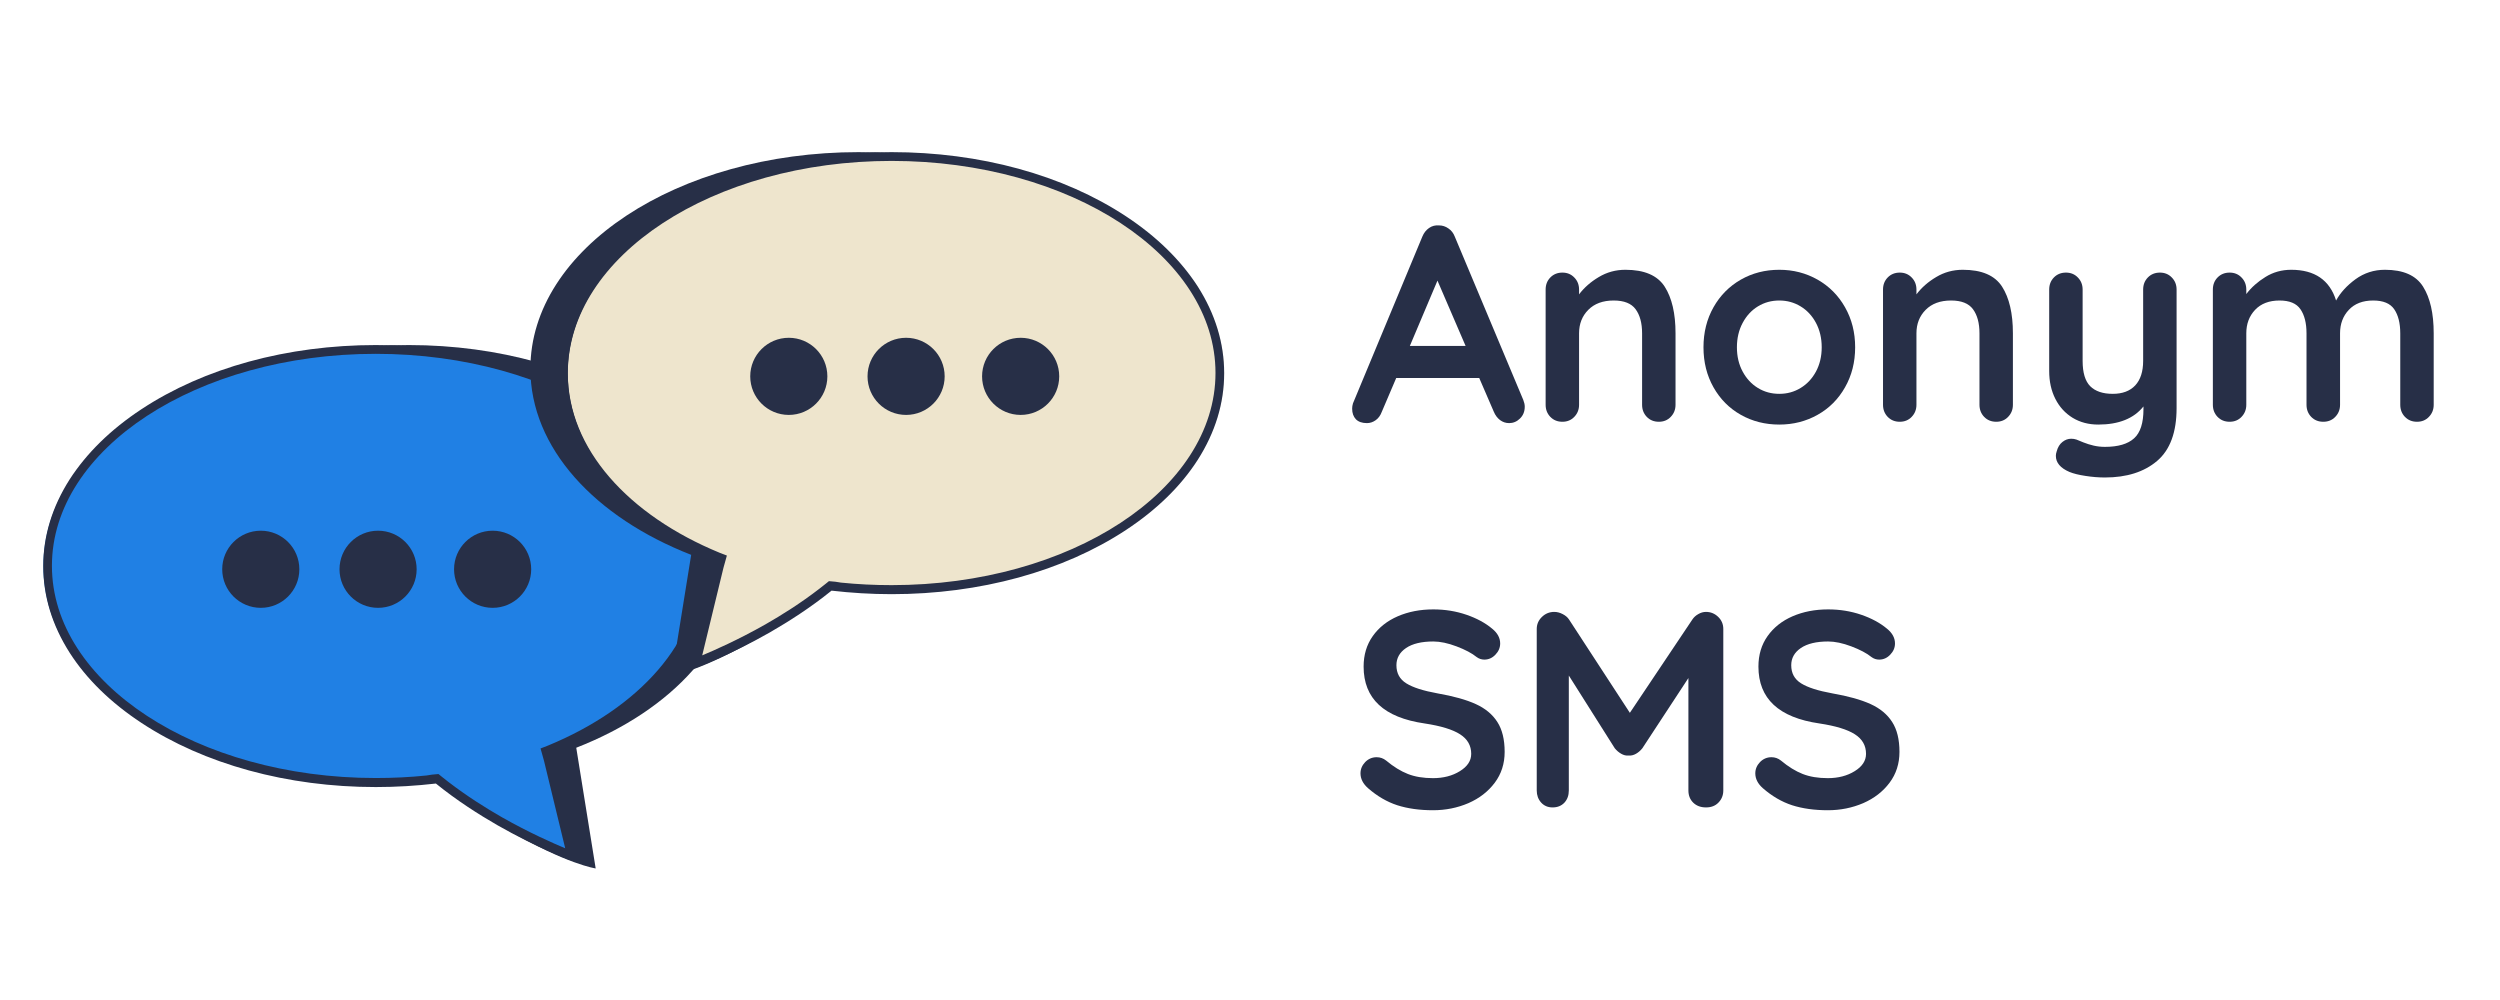 <svg xmlns="http://www.w3.org/2000/svg" xmlns:xlink="http://www.w3.org/1999/xlink" width="500" zoomAndPan="magnify" viewBox="0 0 375 150" height="200" preserveAspectRatio="xMidYMid meet" version="1.0"><defs><g/><clipPath id="id1"><path d="M 12 51.758 L 110.586 51.758 L 110.586 130.266 L 12 130.266 Z M 12 51.758 " clip-rule="nonzero"/></clipPath><clipPath id="id2"><path d="M 6.457 52 L 105 52 L 105 129 L 6.457 129 Z M 6.457 52 " clip-rule="nonzero"/></clipPath><clipPath id="id3"><path d="M 6.457 51.758 L 107 51.758 L 107 130 L 6.457 130 Z M 6.457 51.758 " clip-rule="nonzero"/></clipPath><clipPath id="id4"><path d="M 79.527 22.82 L 179 22.82 L 179 101.332 L 79.527 101.332 Z M 79.527 22.82 " clip-rule="nonzero"/></clipPath><clipPath id="id5"><path d="M 85 23 L 183.645 23 L 183.645 100 L 85 100 Z M 85 23 " clip-rule="nonzero"/></clipPath><clipPath id="id6"><path d="M 83 22.82 L 183.645 22.82 L 183.645 101 L 83 101 Z M 83 22.82 " clip-rule="nonzero"/></clipPath><clipPath id="id7"><path d="M 33.332 79.605 L 44.902 79.605 L 44.902 91.176 L 33.332 91.176 Z M 33.332 79.605 " clip-rule="nonzero"/></clipPath><clipPath id="id8"><path d="M 50.926 79.605 L 62.496 79.605 L 62.496 91.176 L 50.926 91.176 Z M 50.926 79.605 " clip-rule="nonzero"/></clipPath><clipPath id="id9"><path d="M 68.109 79.605 L 79.68 79.605 L 79.68 91.176 L 68.109 91.176 Z M 68.109 79.605 " clip-rule="nonzero"/></clipPath><clipPath id="id10"><path d="M 112.535 50.668 L 124.105 50.668 L 124.105 62.238 L 112.535 62.238 Z M 112.535 50.668 " clip-rule="nonzero"/></clipPath><clipPath id="id11"><path d="M 130.129 50.668 L 141.699 50.668 L 141.699 62.238 L 130.129 62.238 Z M 130.129 50.668 " clip-rule="nonzero"/></clipPath><clipPath id="id12"><path d="M 147.312 50.668 L 158.883 50.668 L 158.883 62.238 L 147.312 62.238 Z M 147.312 50.668 " clip-rule="nonzero"/></clipPath></defs><g clip-path="url(#id1)"><path fill="#272f47" d="M 110.555 84.238 C 110.555 66.309 88.512 51.758 61.328 51.758 C 34.145 51.758 12.098 66.309 12.098 84.238 C 12.098 102.164 34.145 116.719 61.328 116.719 C 68.254 116.719 71.82 121.301 71.82 121.301 L 76.012 124.422 C 85.094 129.684 89.352 130.266 89.352 130.266 L 86.438 112.16 C 100.875 106.52 110.555 96.129 110.555 84.238 " fill-opacity="1" fill-rule="nonzero"/></g><g clip-path="url(#id2)"><path fill="#2080e4" d="M 104.957 84.914 C 104.957 66.988 82.91 52.434 55.727 52.434 C 28.543 52.434 6.5 66.973 6.5 84.914 C 6.5 102.844 28.543 117.395 55.727 117.395 C 59.145 117.395 62.508 117.164 65.734 116.719 C 74.777 124.148 86.031 128.352 86.031 128.352 L 82.016 112.379 L 81.988 112.379 C 95.805 106.629 104.957 96.469 104.957 84.914 " fill-opacity="1" fill-rule="nonzero"/></g><g clip-path="url(#id3)"><path fill="#272f47" d="M 102.328 71.895 C 99.805 67.949 96.184 64.422 91.574 61.387 C 82.168 55.188 69.68 51.758 56.379 51.758 C 43.105 51.758 30.621 55.176 21.211 61.387 C 16.602 64.422 12.992 67.977 10.457 71.895 C 7.828 76.02 6.488 80.398 6.488 84.914 C 6.488 89.43 7.828 93.797 10.457 97.922 C 12.98 101.855 16.602 105.395 21.211 108.43 C 30.621 114.629 43.105 118.059 56.379 118.059 C 59.441 118.059 62.453 117.871 65.383 117.531 C 68.527 120.082 71.836 122.184 74.613 123.781 C 80.5 127.145 85.445 128.992 85.488 129.004 C 85.57 129.031 85.637 129.047 85.719 129.047 C 85.895 129.047 86.031 128.977 86.164 128.867 C 86.355 128.691 86.422 128.449 86.383 128.203 L 82.602 113.125 C 85.812 111.809 88.797 110.234 91.547 108.43 C 96.156 105.395 99.766 101.867 102.301 97.922 C 104.93 93.797 106.273 89.418 106.273 84.914 C 106.273 80.414 104.957 76.004 102.328 71.895 M 82.168 111.848 L 81.082 112.27 L 81.598 114.113 L 84.781 127.242 C 82.992 126.496 79.387 124.91 75.293 122.59 C 72.852 121.191 70.004 119.402 67.227 117.262 C 66.668 116.84 65.773 116.105 65.773 116.105 C 64.73 116.188 64.824 116.188 63.973 116.324 C 61.492 116.582 58.953 116.703 56.367 116.703 C 29.59 116.703 7.789 102.422 7.789 84.875 C 7.789 67.324 29.574 53.074 56.367 53.074 C 83.156 53.074 104.941 67.352 104.941 84.902 C 104.957 96.238 95.848 106.219 82.168 111.848 " fill-opacity="1" fill-rule="nonzero"/></g><g clip-path="url(#id4)"><path fill="#272f47" d="M 79.559 55.301 C 79.559 37.375 101.602 22.82 128.785 22.82 C 155.969 22.82 178.016 37.375 178.016 55.301 C 178.016 73.23 155.969 87.781 128.785 87.781 C 121.855 87.781 118.293 92.367 118.293 92.367 L 114.102 95.484 C 105.02 100.746 100.762 101.332 100.762 101.332 L 103.676 83.227 C 89.238 77.582 79.559 67.195 79.559 55.301 " fill-opacity="1" fill-rule="nonzero"/></g><g clip-path="url(#id5)"><path fill="#eee5cd" d="M 85.156 55.98 C 85.156 38.051 107.203 23.5 134.387 23.5 C 161.566 23.5 183.613 38.039 183.613 55.98 C 183.613 73.91 161.566 88.461 134.387 88.461 C 130.969 88.461 127.605 88.23 124.379 87.781 C 115.336 95.215 104.082 99.418 104.082 99.418 L 108.098 83.441 L 108.125 83.441 C 94.309 77.691 85.156 67.535 85.156 55.98 " fill-opacity="1" fill-rule="nonzero"/></g><g clip-path="url(#id6)"><path fill="#272f47" d="M 87.785 42.961 C 90.309 39.016 93.93 35.488 98.539 32.449 C 107.945 26.254 120.434 22.82 133.734 22.82 C 147.008 22.82 159.492 26.238 168.902 32.449 C 173.512 35.488 177.117 39.043 179.656 42.961 C 182.285 47.082 183.625 51.465 183.625 55.98 C 183.625 60.496 182.285 64.863 179.656 68.984 C 177.133 72.918 173.512 76.457 168.902 79.496 C 159.492 85.695 147.008 89.125 133.734 89.125 C 130.672 89.125 127.66 88.934 124.73 88.598 C 121.586 91.145 118.277 93.246 115.5 94.848 C 109.613 98.211 104.668 100.055 104.625 100.07 C 104.543 100.098 104.477 100.109 104.395 100.109 C 104.219 100.109 104.082 100.043 103.949 99.934 C 103.758 99.758 103.691 99.512 103.73 99.27 L 107.512 84.188 C 104.301 82.871 101.316 81.301 98.566 79.496 C 93.957 76.457 90.348 72.934 87.812 68.984 C 85.184 64.863 83.84 60.48 83.84 55.98 C 83.84 51.477 85.156 47.07 87.785 42.961 M 107.945 82.914 L 109.031 83.332 L 108.516 85.18 L 105.332 98.305 C 107.121 97.559 110.727 95.973 114.82 93.652 C 117.262 92.258 120.109 90.469 122.887 88.324 C 123.445 87.902 124.34 87.172 124.34 87.172 C 125.383 87.254 125.289 87.254 126.141 87.391 C 128.621 87.645 131.156 87.77 133.746 87.77 C 160.523 87.77 182.324 73.488 182.324 55.938 C 182.324 38.391 160.539 24.137 133.746 24.137 C 106.957 24.137 85.172 38.418 85.172 55.965 C 85.156 67.305 94.266 77.285 107.945 82.914 " fill-opacity="1" fill-rule="nonzero"/></g><g clip-path="url(#id7)"><path fill="#272f47" d="M 39.117 79.605 C 35.922 79.605 33.332 82.195 33.332 85.391 C 33.332 88.586 35.922 91.176 39.117 91.176 C 42.312 91.176 44.902 88.586 44.902 85.391 C 44.902 82.195 42.312 79.605 39.117 79.605 " fill-opacity="1" fill-rule="nonzero"/></g><g clip-path="url(#id8)"><path fill="#272f47" d="M 56.711 79.605 C 53.516 79.605 50.926 82.195 50.926 85.391 C 50.926 88.586 53.516 91.176 56.711 91.176 C 59.906 91.176 62.496 88.586 62.496 85.391 C 62.496 82.195 59.906 79.605 56.711 79.605 " fill-opacity="1" fill-rule="nonzero"/></g><g clip-path="url(#id9)"><path fill="#272f47" d="M 73.895 79.605 C 70.699 79.605 68.109 82.195 68.109 85.391 C 68.109 88.586 70.699 91.176 73.895 91.176 C 77.09 91.176 79.68 88.586 79.68 85.391 C 79.68 82.195 77.09 79.605 73.895 79.605 " fill-opacity="1" fill-rule="nonzero"/></g><g clip-path="url(#id10)"><path fill="#272f47" d="M 118.32 50.668 C 115.125 50.668 112.535 53.258 112.535 56.453 C 112.535 59.648 115.125 62.238 118.32 62.238 C 121.516 62.238 124.105 59.648 124.105 56.453 C 124.105 53.258 121.516 50.668 118.32 50.668 " fill-opacity="1" fill-rule="nonzero"/></g><g clip-path="url(#id11)"><path fill="#272f47" d="M 135.914 50.668 C 132.719 50.668 130.129 53.258 130.129 56.453 C 130.129 59.648 132.719 62.238 135.914 62.238 C 139.109 62.238 141.699 59.648 141.699 56.453 C 141.699 53.258 139.109 50.668 135.914 50.668 " fill-opacity="1" fill-rule="nonzero"/></g><g clip-path="url(#id12)"><path fill="#272f47" d="M 153.098 50.668 C 149.902 50.668 147.312 53.258 147.312 56.453 C 147.312 59.648 149.902 62.238 153.098 62.238 C 156.293 62.238 158.883 59.648 158.883 56.453 C 158.883 53.258 156.293 50.668 153.098 50.668 " fill-opacity="1" fill-rule="nonzero"/></g><g fill="#272f47" fill-opacity="1"><g transform="translate(202.401, 63.264)"><g><path d="M 26.094 -3.266 C 26.238 -2.898 26.312 -2.566 26.312 -2.266 C 26.312 -1.535 26.07 -0.941 25.594 -0.484 C 25.125 -0.023 24.582 0.203 23.969 0.203 C 23.469 0.203 23.016 0.051 22.609 -0.25 C 22.203 -0.562 21.891 -0.977 21.672 -1.5 L 19.484 -6.562 L 7.031 -6.562 L 4.859 -1.469 C 4.66 -0.938 4.359 -0.523 3.953 -0.234 C 3.547 0.055 3.109 0.203 2.641 0.203 C 1.91 0.203 1.359 0.008 0.984 -0.375 C 0.609 -0.77 0.422 -1.301 0.422 -1.969 C 0.422 -2.219 0.461 -2.484 0.547 -2.766 L 10.953 -27.781 C 11.18 -28.332 11.516 -28.758 11.953 -29.062 C 12.398 -29.375 12.906 -29.504 13.469 -29.453 C 13.969 -29.453 14.43 -29.301 14.859 -29 C 15.297 -28.707 15.613 -28.301 15.812 -27.781 Z M 9.078 -11.375 L 17.438 -11.375 L 13.219 -21.172 Z M 9.078 -11.375 "/></g></g></g><g fill="#272f47" fill-opacity="1"><g transform="translate(229.126, 63.264)"><g><path d="M 14.688 -22.797 C 17.531 -22.797 19.492 -21.953 20.578 -20.266 C 21.66 -18.578 22.203 -16.242 22.203 -13.266 L 22.203 -2.547 C 22.203 -1.828 21.961 -1.223 21.484 -0.734 C 21.016 -0.242 20.422 0 19.703 0 C 18.973 0 18.367 -0.242 17.891 -0.734 C 17.422 -1.223 17.188 -1.828 17.188 -2.547 L 17.188 -13.266 C 17.188 -14.797 16.863 -16 16.219 -16.875 C 15.582 -17.75 14.484 -18.188 12.922 -18.188 C 11.305 -18.188 10.035 -17.719 9.109 -16.781 C 8.191 -15.852 7.734 -14.68 7.734 -13.266 L 7.734 -2.547 C 7.734 -1.828 7.492 -1.223 7.016 -0.734 C 6.547 -0.242 5.953 0 5.234 0 C 4.504 0 3.898 -0.242 3.422 -0.734 C 2.953 -1.223 2.719 -1.828 2.719 -2.547 L 2.719 -19.828 C 2.719 -20.555 2.953 -21.16 3.422 -21.641 C 3.898 -22.129 4.504 -22.375 5.234 -22.375 C 5.953 -22.375 6.547 -22.129 7.016 -21.641 C 7.492 -21.16 7.734 -20.555 7.734 -19.828 L 7.734 -19.109 C 8.492 -20.117 9.477 -20.984 10.688 -21.703 C 11.895 -22.43 13.227 -22.797 14.688 -22.797 Z M 14.688 -22.797 "/></g></g></g><g fill="#272f47" fill-opacity="1"><g transform="translate(254.053, 63.264)"><g><path d="M 24.219 -11.172 C 24.219 -8.941 23.711 -6.941 22.703 -5.172 C 21.703 -3.398 20.332 -2.023 18.594 -1.047 C 16.852 -0.066 14.938 0.422 12.844 0.422 C 10.719 0.422 8.789 -0.066 7.062 -1.047 C 5.332 -2.023 3.969 -3.398 2.969 -5.172 C 1.969 -6.941 1.469 -8.941 1.469 -11.172 C 1.469 -13.398 1.969 -15.398 2.969 -17.172 C 3.969 -18.941 5.332 -20.32 7.062 -21.312 C 8.789 -22.301 10.719 -22.797 12.844 -22.797 C 14.938 -22.797 16.852 -22.301 18.594 -21.312 C 20.332 -20.32 21.703 -18.941 22.703 -17.172 C 23.711 -15.398 24.219 -13.398 24.219 -11.172 Z M 19.203 -11.172 C 19.203 -12.535 18.914 -13.754 18.344 -14.828 C 17.77 -15.898 17 -16.727 16.031 -17.312 C 15.07 -17.895 14.008 -18.188 12.844 -18.188 C 11.664 -18.188 10.598 -17.895 9.641 -17.312 C 8.68 -16.727 7.914 -15.898 7.344 -14.828 C 6.77 -13.754 6.484 -12.535 6.484 -11.172 C 6.484 -9.805 6.77 -8.594 7.344 -7.531 C 7.914 -6.469 8.68 -5.645 9.641 -5.062 C 10.598 -4.477 11.664 -4.188 12.844 -4.188 C 14.008 -4.188 15.07 -4.477 16.031 -5.062 C 17 -5.645 17.77 -6.469 18.344 -7.531 C 18.914 -8.594 19.203 -9.805 19.203 -11.172 Z M 19.203 -11.172 "/></g></g></g><g fill="#272f47" fill-opacity="1"><g transform="translate(279.733, 63.264)"><g><path d="M 14.688 -22.797 C 17.531 -22.797 19.492 -21.953 20.578 -20.266 C 21.66 -18.578 22.203 -16.242 22.203 -13.266 L 22.203 -2.547 C 22.203 -1.828 21.961 -1.223 21.484 -0.734 C 21.016 -0.242 20.422 0 19.703 0 C 18.973 0 18.367 -0.242 17.891 -0.734 C 17.422 -1.223 17.188 -1.828 17.188 -2.547 L 17.188 -13.266 C 17.188 -14.797 16.863 -16 16.219 -16.875 C 15.582 -17.75 14.484 -18.188 12.922 -18.188 C 11.305 -18.188 10.035 -17.719 9.109 -16.781 C 8.191 -15.852 7.734 -14.68 7.734 -13.266 L 7.734 -2.547 C 7.734 -1.828 7.492 -1.223 7.016 -0.734 C 6.547 -0.242 5.953 0 5.234 0 C 4.504 0 3.898 -0.242 3.422 -0.734 C 2.953 -1.223 2.719 -1.828 2.719 -2.547 L 2.719 -19.828 C 2.719 -20.555 2.953 -21.16 3.422 -21.641 C 3.898 -22.129 4.504 -22.375 5.234 -22.375 C 5.953 -22.375 6.547 -22.129 7.016 -21.641 C 7.492 -21.16 7.734 -20.555 7.734 -19.828 L 7.734 -19.109 C 8.492 -20.117 9.477 -20.984 10.688 -21.703 C 11.895 -22.43 13.227 -22.797 14.688 -22.797 Z M 14.688 -22.797 "/></g></g></g><g fill="#272f47" fill-opacity="1"><g transform="translate(304.66, 63.264)"><g><path d="M 19.328 -22.375 C 20.047 -22.375 20.641 -22.129 21.109 -21.641 C 21.586 -21.16 21.828 -20.555 21.828 -19.828 L 21.828 -2.047 C 21.828 1.578 20.852 4.219 18.906 5.875 C 16.957 7.531 14.348 8.359 11.078 8.359 C 10.129 8.359 9.16 8.281 8.172 8.125 C 7.18 7.977 6.379 7.781 5.766 7.531 C 4.398 6.945 3.719 6.141 3.719 5.109 C 3.719 4.91 3.758 4.688 3.844 4.438 C 4.008 3.82 4.297 3.352 4.703 3.031 C 5.109 2.707 5.547 2.547 6.016 2.547 C 6.297 2.547 6.562 2.586 6.812 2.672 C 7.008 2.754 7.352 2.895 7.844 3.094 C 8.332 3.289 8.848 3.453 9.391 3.578 C 9.93 3.703 10.492 3.766 11.078 3.766 C 13.055 3.766 14.516 3.336 15.453 2.484 C 16.391 1.641 16.859 0.188 16.859 -1.875 L 16.859 -2.297 C 15.41 -0.484 13.148 0.422 10.078 0.422 C 8.629 0.422 7.348 0.082 6.234 -0.594 C 5.117 -1.281 4.254 -2.227 3.641 -3.438 C 3.023 -4.656 2.719 -6.047 2.719 -7.609 L 2.719 -19.828 C 2.719 -20.555 2.953 -21.16 3.422 -21.641 C 3.898 -22.129 4.504 -22.375 5.234 -22.375 C 5.953 -22.375 6.547 -22.129 7.016 -21.641 C 7.492 -21.16 7.734 -20.555 7.734 -19.828 L 7.734 -9.125 C 7.734 -7.363 8.113 -6.098 8.875 -5.328 C 9.645 -4.566 10.77 -4.188 12.25 -4.188 C 13.707 -4.188 14.832 -4.609 15.625 -5.453 C 16.414 -6.305 16.812 -7.531 16.812 -9.125 L 16.812 -19.828 C 16.812 -20.555 17.047 -21.16 17.516 -21.641 C 17.992 -22.129 18.598 -22.375 19.328 -22.375 Z M 19.328 -22.375 "/></g></g></g><g fill="#272f47" fill-opacity="1"><g transform="translate(329.211, 63.264)"><g><path d="M 28.531 -22.797 C 31.289 -22.797 33.195 -21.953 34.25 -20.266 C 35.312 -18.578 35.844 -16.242 35.844 -13.266 L 35.844 -2.547 C 35.844 -1.828 35.602 -1.223 35.125 -0.734 C 34.656 -0.242 34.062 0 33.344 0 C 32.613 0 32.008 -0.242 31.531 -0.734 C 31.062 -1.223 30.828 -1.828 30.828 -2.547 L 30.828 -13.266 C 30.828 -14.797 30.523 -16 29.922 -16.875 C 29.328 -17.75 28.273 -18.188 26.766 -18.188 C 25.203 -18.188 23.984 -17.719 23.109 -16.781 C 22.234 -15.852 21.797 -14.68 21.797 -13.266 L 21.797 -2.547 C 21.797 -1.828 21.555 -1.223 21.078 -0.734 C 20.609 -0.242 20.008 0 19.281 0 C 18.551 0 17.945 -0.242 17.469 -0.734 C 17 -1.223 16.766 -1.828 16.766 -2.547 L 16.766 -13.266 C 16.766 -14.797 16.461 -16 15.859 -16.875 C 15.266 -17.75 14.219 -18.188 12.719 -18.188 C 11.156 -18.188 9.93 -17.719 9.047 -16.781 C 8.172 -15.852 7.734 -14.68 7.734 -13.266 L 7.734 -2.547 C 7.734 -1.828 7.492 -1.223 7.016 -0.734 C 6.547 -0.242 5.953 0 5.234 0 C 4.504 0 3.898 -0.242 3.422 -0.734 C 2.953 -1.223 2.719 -1.828 2.719 -2.547 L 2.719 -19.828 C 2.719 -20.555 2.953 -21.16 3.422 -21.641 C 3.898 -22.129 4.504 -22.375 5.234 -22.375 C 5.953 -22.375 6.547 -22.129 7.016 -21.641 C 7.492 -21.16 7.734 -20.555 7.734 -19.828 L 7.734 -19.156 C 8.492 -20.156 9.453 -21.008 10.609 -21.719 C 11.766 -22.438 13.051 -22.797 14.469 -22.797 C 17.988 -22.797 20.234 -21.258 21.203 -18.188 C 21.848 -19.363 22.816 -20.426 24.109 -21.375 C 25.41 -22.32 26.883 -22.797 28.531 -22.797 Z M 28.531 -22.797 "/></g></g></g><g fill="#272f47" fill-opacity="1"><g transform="translate(202.401, 121.113)"><g><path d="M 12.547 0.422 C 10.535 0.422 8.75 0.172 7.188 -0.328 C 5.633 -0.836 4.172 -1.691 2.797 -2.891 C 2.047 -3.555 1.672 -4.297 1.672 -5.109 C 1.672 -5.742 1.906 -6.305 2.375 -6.797 C 2.852 -7.285 3.426 -7.531 4.094 -7.531 C 4.625 -7.531 5.098 -7.363 5.516 -7.031 C 6.629 -6.102 7.719 -5.43 8.781 -5.016 C 9.844 -4.598 11.098 -4.391 12.547 -4.391 C 14.109 -4.391 15.453 -4.738 16.578 -5.438 C 17.711 -6.133 18.281 -7 18.281 -8.031 C 18.281 -9.281 17.723 -10.258 16.609 -10.969 C 15.492 -11.688 13.723 -12.227 11.297 -12.594 C 5.191 -13.477 2.141 -16.32 2.141 -21.125 C 2.141 -22.883 2.598 -24.41 3.516 -25.703 C 4.43 -26.992 5.68 -27.984 7.266 -28.672 C 8.859 -29.359 10.633 -29.703 12.594 -29.703 C 14.344 -29.703 15.992 -29.438 17.547 -28.906 C 19.098 -28.375 20.391 -27.676 21.422 -26.812 C 22.223 -26.164 22.625 -25.426 22.625 -24.594 C 22.625 -23.957 22.383 -23.395 21.906 -22.906 C 21.438 -22.414 20.883 -22.172 20.25 -22.172 C 19.832 -22.172 19.453 -22.297 19.109 -22.547 C 18.391 -23.129 17.379 -23.664 16.078 -24.156 C 14.785 -24.645 13.625 -24.891 12.594 -24.891 C 10.832 -24.891 9.469 -24.562 8.5 -23.906 C 7.539 -23.25 7.062 -22.391 7.062 -21.328 C 7.062 -20.129 7.555 -19.223 8.547 -18.609 C 9.535 -17.992 11.094 -17.492 13.219 -17.109 C 15.613 -16.691 17.531 -16.156 18.969 -15.5 C 20.406 -14.844 21.484 -13.945 22.203 -12.812 C 22.93 -11.688 23.297 -10.191 23.297 -8.328 C 23.297 -6.566 22.801 -5.023 21.812 -3.703 C 20.82 -2.379 19.504 -1.359 17.859 -0.641 C 16.211 0.066 14.441 0.422 12.547 0.422 Z M 12.547 0.422 "/></g></g></g><g fill="#272f47" fill-opacity="1"><g transform="translate(227.37, 121.113)"><g><path d="M 28.531 -29.328 C 29.227 -29.328 29.832 -29.082 30.344 -28.594 C 30.863 -28.102 31.125 -27.492 31.125 -26.766 L 31.125 -2.547 C 31.125 -1.828 30.883 -1.223 30.406 -0.734 C 29.938 -0.242 29.312 0 28.531 0 C 27.75 0 27.113 -0.234 26.625 -0.703 C 26.133 -1.18 25.891 -1.797 25.891 -2.547 L 25.891 -19.406 L 18.984 -8.875 C 18.711 -8.531 18.395 -8.254 18.031 -8.047 C 17.664 -7.836 17.289 -7.75 16.906 -7.781 C 16.539 -7.75 16.176 -7.836 15.812 -8.047 C 15.445 -8.254 15.125 -8.531 14.844 -8.875 L 7.953 -19.781 L 7.953 -2.547 C 7.953 -1.797 7.727 -1.18 7.281 -0.703 C 6.832 -0.234 6.242 0 5.516 0 C 4.816 0 4.242 -0.242 3.797 -0.734 C 3.359 -1.223 3.141 -1.828 3.141 -2.547 L 3.141 -26.766 C 3.141 -27.461 3.395 -28.062 3.906 -28.562 C 4.426 -29.07 5.047 -29.328 5.766 -29.328 C 6.191 -29.328 6.613 -29.219 7.031 -29 C 7.445 -28.789 7.766 -28.52 7.984 -28.188 L 17.109 -14.188 L 26.484 -28.188 C 26.703 -28.52 27 -28.789 27.375 -29 C 27.75 -29.219 28.133 -29.328 28.531 -29.328 Z M 28.531 -29.328 "/></g></g></g><g fill="#272f47" fill-opacity="1"><g transform="translate(261.623, 121.113)"><g><path d="M 12.547 0.422 C 10.535 0.422 8.75 0.172 7.188 -0.328 C 5.633 -0.836 4.172 -1.691 2.797 -2.891 C 2.047 -3.555 1.672 -4.297 1.672 -5.109 C 1.672 -5.742 1.906 -6.305 2.375 -6.797 C 2.852 -7.285 3.426 -7.531 4.094 -7.531 C 4.625 -7.531 5.098 -7.363 5.516 -7.031 C 6.629 -6.102 7.719 -5.43 8.781 -5.016 C 9.844 -4.598 11.098 -4.391 12.547 -4.391 C 14.109 -4.391 15.453 -4.738 16.578 -5.438 C 17.711 -6.133 18.281 -7 18.281 -8.031 C 18.281 -9.281 17.723 -10.258 16.609 -10.969 C 15.492 -11.688 13.723 -12.227 11.297 -12.594 C 5.191 -13.477 2.141 -16.32 2.141 -21.125 C 2.141 -22.883 2.598 -24.41 3.516 -25.703 C 4.43 -26.992 5.68 -27.984 7.266 -28.672 C 8.859 -29.359 10.633 -29.703 12.594 -29.703 C 14.344 -29.703 15.992 -29.438 17.547 -28.906 C 19.098 -28.375 20.391 -27.676 21.422 -26.812 C 22.223 -26.164 22.625 -25.426 22.625 -24.594 C 22.625 -23.957 22.383 -23.395 21.906 -22.906 C 21.438 -22.414 20.883 -22.172 20.25 -22.172 C 19.832 -22.172 19.453 -22.297 19.109 -22.547 C 18.391 -23.129 17.379 -23.664 16.078 -24.156 C 14.785 -24.645 13.625 -24.891 12.594 -24.891 C 10.832 -24.891 9.469 -24.562 8.5 -23.906 C 7.539 -23.25 7.062 -22.391 7.062 -21.328 C 7.062 -20.129 7.555 -19.223 8.547 -18.609 C 9.535 -17.992 11.094 -17.492 13.219 -17.109 C 15.613 -16.691 17.531 -16.156 18.969 -15.5 C 20.406 -14.844 21.484 -13.945 22.203 -12.812 C 22.93 -11.688 23.297 -10.191 23.297 -8.328 C 23.297 -6.566 22.801 -5.023 21.812 -3.703 C 20.82 -2.379 19.504 -1.359 17.859 -0.641 C 16.211 0.066 14.441 0.422 12.547 0.422 Z M 12.547 0.422 "/></g></g></g></svg>